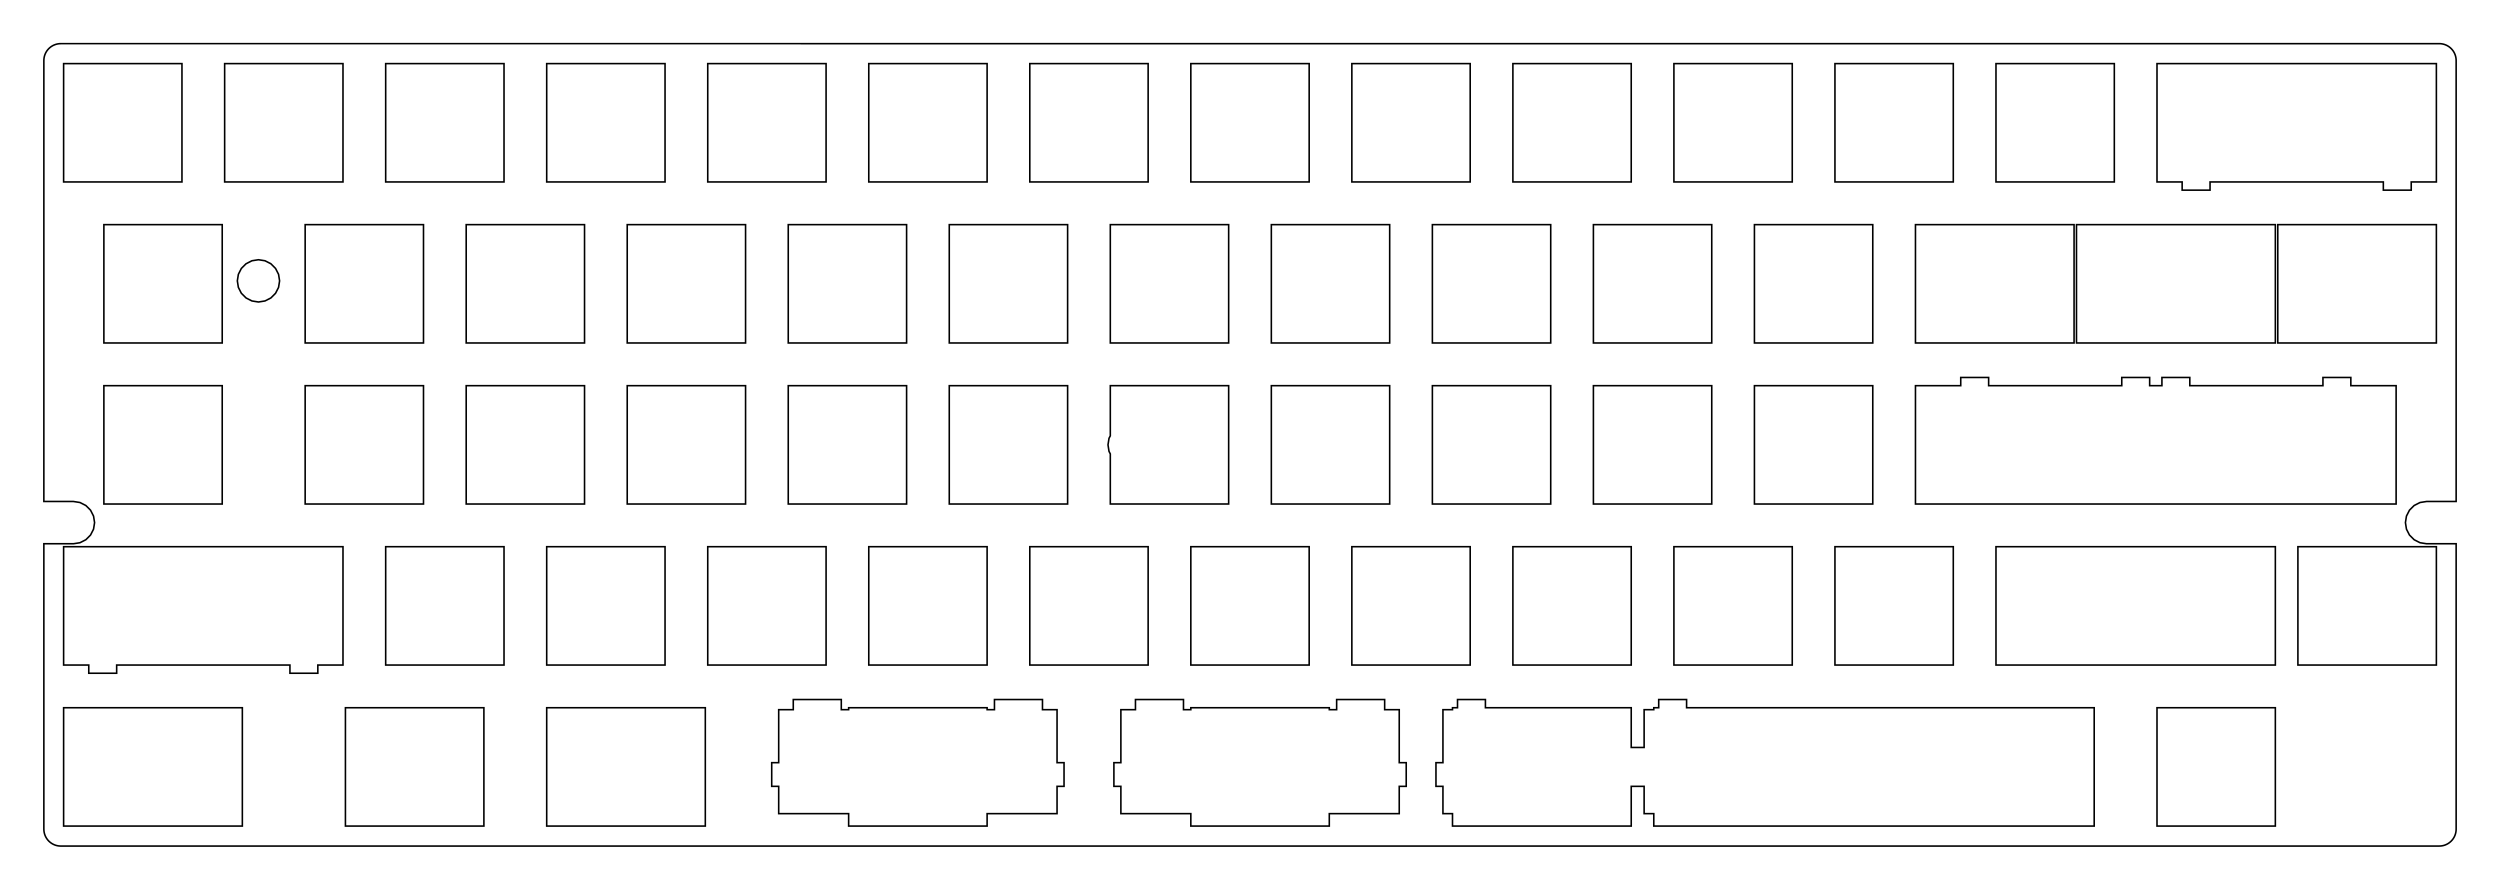 <?xml version="1.0"?>
<!-- Generated by SVGo -->
<svg width="295.752mm" height="105.252mm"
     viewBox="0.000 0.000 295.752 105.252"
     xmlns="http://www.w3.org/2000/svg" 
     xmlns:xlink="http://www.w3.org/1999/xlink">
<polygon points="288.564,5.163 288.720,5.169 288.876,5.187 289.030,5.218 289.183,5.260 289.329,5.315 289.471,5.380 289.608,5.457 289.739,5.544 289.862,5.642 289.978,5.748 290.084,5.864 290.183,5.987 290.269,6.118 290.346,6.255 290.411,6.397 290.466,6.544 290.508,6.696 290.539,6.850 290.558,7.006 290.564,7.163 290.564,59.326 287.063,59.326 286.290,59.448 285.594,59.803 285.041,60.356 284.686,61.053 284.564,61.825 284.686,62.599 285.041,63.295 285.594,63.849 286.290,64.204 287.063,64.326 290.564,64.326 290.564,98.090 290.558,98.245 290.539,98.401 290.508,98.555 290.466,98.707 290.411,98.855 290.346,98.996 290.269,99.133 290.183,99.264 290.084,99.388 289.978,99.504 289.862,99.609 289.739,99.707 289.608,99.794 289.471,99.871 289.329,99.936 289.183,99.992 289.030,100.034 288.876,100.064 288.720,100.082 288.564,100.088 7.189,100.090 7.032,100.082 6.876,100.064 6.722,100.034 6.570,99.992 6.423,99.936 6.281,99.871 6.144,99.794 6.013,99.707 5.890,99.609 5.774,99.504 5.668,99.388 5.570,99.264 5.483,99.133 5.406,98.996 5.341,98.855 5.286,98.707 5.244,98.555 5.213,98.401 5.195,98.245 5.188,98.090 5.188,64.326 8.689,64.326 9.462,64.204 10.158,63.849 10.711,63.295 11.066,62.599 11.189,61.826 11.066,61.053 10.711,60.356 10.158,59.803 9.462,59.448 8.690,59.326 5.188,59.326 5.189,7.163 5.195,7.006 5.213,6.850 5.244,6.696 5.286,6.544 5.341,6.397 5.406,6.255 5.483,6.118 5.570,5.987 5.668,5.864 5.774,5.748 5.890,5.642 6.013,5.544 6.144,5.457 6.281,5.380 6.423,5.315 6.570,5.260 6.722,5.218 6.876,5.187 7.032,5.169 7.189,5.162" style="fill:none;stroke-width:0.05mm;stroke:black"/>
<polygon points="255.175,83.725 255.175,97.725 269.175,97.725 269.175,83.725" style="fill:none;stroke-width:0.05mm;stroke:black"/>
<polygon points="172.425,82.755 172.425,83.725 171.832,83.725 171.832,83.956 170.701,83.956 170.701,90.225 169.876,90.225 169.876,93.025 170.701,93.025 170.701,96.255 171.832,96.255 171.832,97.725 192.976,97.725 192.976,93.025 194.501,93.025 194.501,96.255 195.644,96.255 195.644,97.725 247.745,97.725 247.745,83.725 199.525,83.725 199.525,82.755 196.226,82.755 196.226,83.725 195.644,83.725 195.644,83.956 194.501,83.956 194.501,88.425 192.976,88.425 192.976,83.725 175.726,83.725 175.726,82.755" style="fill:none;stroke-width:0.05mm;stroke:black"/>
<polygon points="134.326,82.755 134.326,83.956 132.601,83.956 132.601,90.225 131.775,90.225 131.775,93.025 132.601,93.025 132.601,96.255 140.876,96.255 140.876,97.725 157.257,97.725 157.257,96.255 165.531,96.255 165.531,93.025 166.357,93.025 166.357,90.225 165.531,90.225 165.531,83.956 163.806,83.956 163.806,82.755 158.126,82.755 158.126,83.956 157.257,83.956 157.257,83.725 140.876,83.725 140.876,83.956 140.007,83.956 140.007,82.755" style="fill:none;stroke-width:0.05mm;stroke:black"/>
<polygon points="93.845,82.755 93.845,83.956 92.120,83.956 92.120,90.225 91.294,90.225 91.294,93.025 92.120,93.025 92.120,96.255 100.395,96.255 100.395,97.725 116.776,97.725 116.776,96.255 125.050,96.255 125.050,93.025 125.876,93.025 125.876,90.225 125.050,90.225 125.050,83.956 123.326,83.956 123.326,82.755 117.645,82.755 117.645,83.956 116.776,83.956 116.776,83.725 100.395,83.725 100.395,83.956 99.526,83.956 99.526,82.755" style="fill:none;stroke-width:0.05mm;stroke:black"/>
<polygon points="64.675,83.725 64.675,97.725 83.439,97.725 83.439,83.725" style="fill:none;stroke-width:0.05mm;stroke:black"/>
<polygon points="40.864,83.725 40.864,97.725 57.245,97.725 57.245,83.725" style="fill:none;stroke-width:0.05mm;stroke:black"/>
<polygon points="7.526,83.725 7.526,97.725 28.670,97.725 28.670,83.725" style="fill:none;stroke-width:0.05mm;stroke:black"/>
<polygon points="7.526,64.675 7.526,78.675 10.501,78.675 10.501,79.645 13.801,79.645 13.801,78.675 34.300,78.675 34.300,79.645 37.600,79.645 37.600,78.675 40.576,78.675 40.576,64.675" style="fill:none;stroke-width:0.05mm;stroke:black"/>
<polygon points="271.844,64.675 271.844,78.675 288.225,78.675 288.225,64.675" style="fill:none;stroke-width:0.05mm;stroke:black"/>
<polygon points="236.126,64.675 236.126,78.675 269.175,78.675 269.175,64.675" style="fill:none;stroke-width:0.05mm;stroke:black"/>
<polygon points="217.076,64.675 217.076,78.675 231.076,78.675 231.076,64.675" style="fill:none;stroke-width:0.05mm;stroke:black"/>
<polygon points="198.025,64.675 198.025,78.675 212.025,78.675 212.025,64.675" style="fill:none;stroke-width:0.05mm;stroke:black"/>
<polygon points="178.976,64.675 178.976,78.675 192.976,78.675 192.976,64.675" style="fill:none;stroke-width:0.05mm;stroke:black"/>
<polygon points="159.925,64.675 159.925,78.675 173.925,78.675 173.925,64.675" style="fill:none;stroke-width:0.05mm;stroke:black"/>
<polygon points="140.876,64.675 140.876,78.675 154.876,78.675 154.876,64.675" style="fill:none;stroke-width:0.05mm;stroke:black"/>
<polygon points="121.826,64.675 121.826,78.675 135.826,78.675 135.826,64.675" style="fill:none;stroke-width:0.05mm;stroke:black"/>
<polygon points="102.776,64.675 102.776,78.675 116.776,78.675 116.776,64.675" style="fill:none;stroke-width:0.05mm;stroke:black"/>
<polygon points="83.726,64.675 83.726,78.675 97.726,78.675 97.726,64.675" style="fill:none;stroke-width:0.05mm;stroke:black"/>
<polygon points="64.675,64.675 64.675,78.675 78.675,78.675 78.675,64.675" style="fill:none;stroke-width:0.05mm;stroke:black"/>
<polygon points="45.626,64.675 45.626,78.675 59.626,78.675 59.626,64.675" style="fill:none;stroke-width:0.05mm;stroke:black"/>
<polygon points="231.957,44.655 231.957,45.626 226.601,45.626 226.601,59.626 283.463,59.626 283.463,45.626 278.106,45.626 278.106,44.655 274.806,44.655 274.806,45.626 259.056,45.626 259.056,44.655 255.757,44.655 255.757,45.626 254.306,45.626 254.306,44.655 251.007,44.655 251.007,45.626 235.257,45.626 235.257,44.655" style="fill:none;stroke-width:0.05mm;stroke:black"/>
<polygon points="207.550,45.626 207.550,59.626 221.550,59.626 221.550,45.626" style="fill:none;stroke-width:0.05mm;stroke:black"/>
<polygon points="188.501,45.626 188.501,59.626 202.501,59.626 202.501,45.626" style="fill:none;stroke-width:0.05mm;stroke:black"/>
<polygon points="169.451,45.626 169.451,59.626 183.451,59.626 183.451,45.626" style="fill:none;stroke-width:0.05mm;stroke:black"/>
<polygon points="150.400,45.626 150.400,59.626 164.400,59.626 164.400,45.626" style="fill:none;stroke-width:0.05mm;stroke:black"/>
<polygon points="131.351,45.626 131.351,51.556 131.197,51.853 131.077,52.627 131.197,53.398 131.351,53.697 131.351,59.626 145.351,59.626 145.351,45.626" style="fill:none;stroke-width:0.05mm;stroke:black"/>
<polygon points="112.300,45.626 112.300,59.626 126.300,59.626 126.300,45.626" style="fill:none;stroke-width:0.05mm;stroke:black"/>
<polygon points="93.251,45.626 93.251,59.626 107.251,59.626 107.251,45.626" style="fill:none;stroke-width:0.05mm;stroke:black"/>
<polygon points="74.201,45.626 74.201,59.626 88.201,59.626 88.201,45.626" style="fill:none;stroke-width:0.05mm;stroke:black"/>
<polygon points="55.151,45.626 55.151,59.626 69.151,59.626 69.151,45.626" style="fill:none;stroke-width:0.05mm;stroke:black"/>
<polygon points="36.100,45.626 36.100,59.626 50.100,59.626 50.100,45.626" style="fill:none;stroke-width:0.05mm;stroke:black"/>
<polygon points="12.289,45.626 12.289,59.626 26.289,59.626 26.289,45.626" style="fill:none;stroke-width:0.05mm;stroke:black"/>
<polygon points="269.463,26.575 269.463,40.575 288.225,40.575 288.225,26.575" style="fill:none;stroke-width:0.05mm;stroke:black"/>
<polygon points="245.650,26.575 245.650,40.575 269.175,40.575 269.175,26.575" style="fill:none;stroke-width:0.05mm;stroke:black"/>
<polygon points="226.601,26.575 226.601,40.575 245.364,40.575 245.364,26.575" style="fill:none;stroke-width:0.05mm;stroke:black"/>
<polygon points="207.550,26.575 207.550,40.575 221.550,40.575 221.550,26.575" style="fill:none;stroke-width:0.05mm;stroke:black"/>
<polygon points="188.501,26.575 188.501,40.575 202.501,40.575 202.501,26.575" style="fill:none;stroke-width:0.05mm;stroke:black"/>
<polygon points="169.451,26.575 169.451,40.575 183.451,40.575 183.451,26.575" style="fill:none;stroke-width:0.05mm;stroke:black"/>
<polygon points="150.400,26.575 150.400,40.575 164.400,40.575 164.400,26.575" style="fill:none;stroke-width:0.05mm;stroke:black"/>
<polygon points="131.351,26.575 131.351,40.575 145.351,40.575 145.351,26.575" style="fill:none;stroke-width:0.05mm;stroke:black"/>
<polygon points="112.300,26.575 112.300,40.575 126.300,40.575 126.300,26.575" style="fill:none;stroke-width:0.05mm;stroke:black"/>
<polygon points="93.251,26.575 93.251,40.575 107.251,40.575 107.251,26.575" style="fill:none;stroke-width:0.05mm;stroke:black"/>
<polygon points="74.201,26.575 74.201,40.575 88.201,40.575 88.201,26.575" style="fill:none;stroke-width:0.05mm;stroke:black"/>
<polygon points="55.151,26.575 55.151,40.575 69.151,40.575 69.151,26.575" style="fill:none;stroke-width:0.05mm;stroke:black"/>
<polygon points="36.100,26.575 36.100,40.575 50.100,40.575 50.100,26.575" style="fill:none;stroke-width:0.05mm;stroke:black"/>
<polygon points="12.289,26.575 12.289,40.575 26.289,40.575 26.289,26.575" style="fill:none;stroke-width:0.05mm;stroke:black"/>
<polygon points="29.803,30.848 29.107,31.203 28.553,31.756 28.199,32.453 28.077,33.227 28.199,33.998 28.553,34.695 29.107,35.248 29.803,35.603 30.577,35.727 31.349,35.603 32.046,35.248 32.597,34.695 32.954,33.998 33.076,33.227 32.954,32.453 32.597,31.756 32.046,31.203 31.349,30.848 30.577,30.726" style="fill:none;stroke-width:0.05mm;stroke:black"/>
<polygon points="255.175,7.525 255.175,21.525 258.150,21.525 258.150,22.495 261.450,22.495 261.450,21.525 281.950,21.525 281.950,22.495 285.250,22.495 285.250,21.525 288.225,21.525 288.225,7.525" style="fill:none;stroke-width:0.05mm;stroke:black"/>
<polygon points="236.126,7.525 236.126,21.525 250.126,21.525 250.126,7.525" style="fill:none;stroke-width:0.05mm;stroke:black"/>
<polygon points="217.076,7.525 217.076,21.525 231.076,21.525 231.076,7.525" style="fill:none;stroke-width:0.05mm;stroke:black"/>
<polygon points="198.025,7.525 198.025,21.525 212.025,21.525 212.025,7.525" style="fill:none;stroke-width:0.05mm;stroke:black"/>
<polygon points="178.976,7.525 178.976,21.525 192.976,21.525 192.976,7.525" style="fill:none;stroke-width:0.05mm;stroke:black"/>
<polygon points="159.925,7.525 159.925,21.525 173.925,21.525 173.925,7.525" style="fill:none;stroke-width:0.05mm;stroke:black"/>
<polygon points="140.876,7.525 140.876,21.525 154.876,21.525 154.876,7.525" style="fill:none;stroke-width:0.05mm;stroke:black"/>
<polygon points="121.826,7.525 121.826,21.525 135.826,21.525 135.826,7.525" style="fill:none;stroke-width:0.05mm;stroke:black"/>
<polygon points="102.776,7.525 102.776,21.525 116.776,21.525 116.776,7.525" style="fill:none;stroke-width:0.05mm;stroke:black"/>
<polygon points="83.726,7.525 83.726,21.525 97.726,21.525 97.726,7.525" style="fill:none;stroke-width:0.05mm;stroke:black"/>
<polygon points="64.675,7.525 64.675,21.525 78.675,21.525 78.675,7.525" style="fill:none;stroke-width:0.05mm;stroke:black"/>
<polygon points="45.626,7.525 45.626,21.525 59.626,21.525 59.626,7.525" style="fill:none;stroke-width:0.05mm;stroke:black"/>
<polygon points="26.576,7.525 26.576,21.525 40.576,21.525 40.576,7.525" style="fill:none;stroke-width:0.05mm;stroke:black"/>
<polygon points="7.526,7.525 7.526,21.525 21.526,21.525 21.526,7.525" style="fill:none;stroke-width:0.05mm;stroke:black"/>
</svg>
